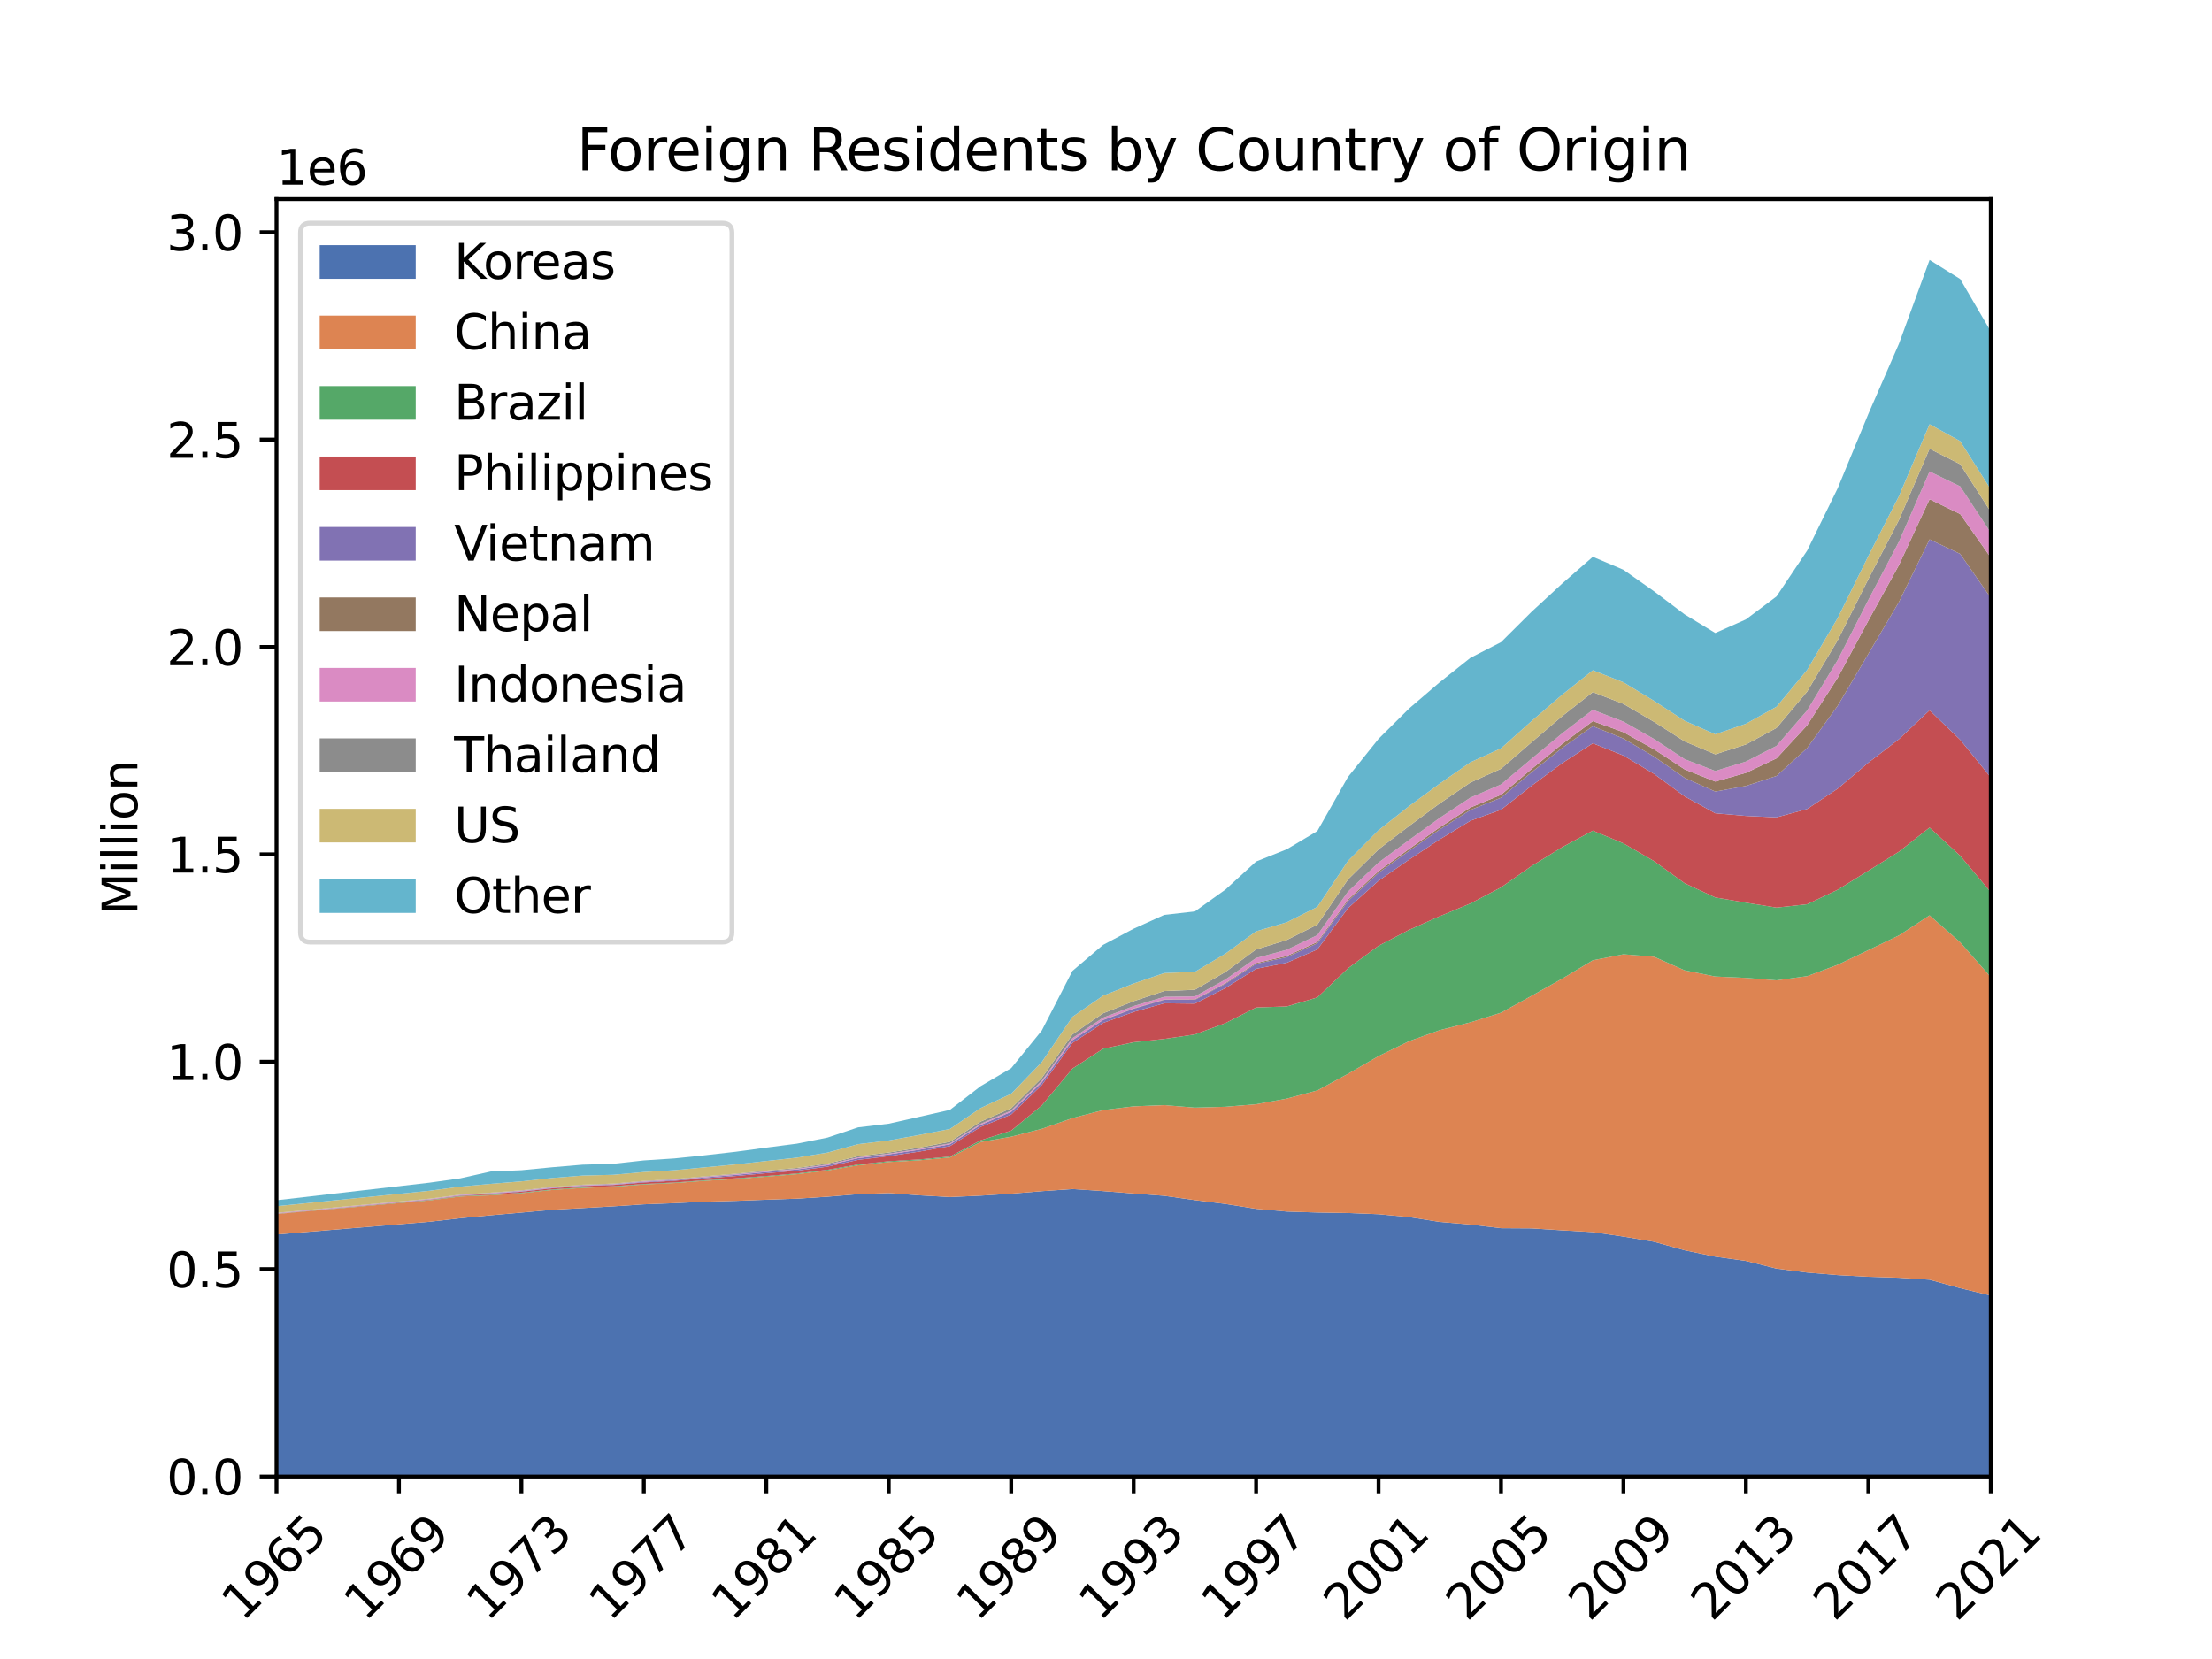 <?xml version="1.0" encoding="utf-8" standalone="no"?>
<!DOCTYPE svg PUBLIC "-//W3C//DTD SVG 1.1//EN"
  "http://www.w3.org/Graphics/SVG/1.1/DTD/svg11.dtd">
<svg xmlns:xlink="http://www.w3.org/1999/xlink" width="460.8pt" height="345.6pt" viewBox="0 0 460.8 345.6" xmlns="http://www.w3.org/2000/svg" version="1.1">
 <defs>
  <style type="text/css">*{stroke-linejoin: round; stroke-linecap: butt}</style>
 </defs>
 <g id="figure_1">
  <g id="patch_1">
   <path d="M 0 345.6 
L 460.8 345.6 
L 460.8 0 
L 0 0 
z
" style="fill: #ffffff"/>
  </g>
  <g id="axes_1">
   <g id="patch_2">
    <path d="M 57.6 307.584 
L 414.72 307.584 
L 414.72 41.472 
L 57.6 41.472 
z
" style="fill: #ffffff"/>
   </g>
   <g id="PolyCollection_1">
    <path d="M 57.6 257.163 
L 57.6 307.584 
L 89.486 307.584 
L 95.863 307.584 
L 102.24 307.584 
L 108.617 307.584 
L 114.994 307.584 
L 121.371 307.584 
L 127.749 307.584 
L 134.126 307.584 
L 140.503 307.584 
L 146.88 307.584 
L 153.257 307.584 
L 159.634 307.584 
L 166.011 307.584 
L 172.389 307.584 
L 178.766 307.584 
L 185.143 307.584 
L 191.52 307.584 
L 197.897 307.584 
L 204.274 307.584 
L 210.651 307.584 
L 217.029 307.584 
L 223.406 307.584 
L 229.783 307.584 
L 236.16 307.584 
L 242.537 307.584 
L 248.914 307.584 
L 255.291 307.584 
L 261.669 307.584 
L 268.046 307.584 
L 274.423 307.584 
L 280.8 307.584 
L 287.177 307.584 
L 293.554 307.584 
L 299.931 307.584 
L 306.309 307.584 
L 312.686 307.584 
L 319.063 307.584 
L 325.44 307.584 
L 331.817 307.584 
L 338.194 307.584 
L 344.571 307.584 
L 350.949 307.584 
L 357.326 307.584 
L 363.703 307.584 
L 370.08 307.584 
L 376.457 307.584 
L 382.834 307.584 
L 389.211 307.584 
L 395.589 307.584 
L 401.966 307.584 
L 408.343 307.584 
L 414.72 307.584 
L 414.72 269.897 
L 414.72 269.897 
L 408.343 268.345 
L 401.966 266.588 
L 395.589 266.179 
L 389.211 265.978 
L 382.834 265.629 
L 376.457 265.097 
L 370.08 264.275 
L 363.703 262.675 
L 357.326 261.785 
L 350.949 260.458 
L 344.571 258.679 
L 338.194 257.599 
L 331.817 256.67 
L 325.44 256.303 
L 319.063 255.894 
L 312.686 255.854 
L 306.309 255.099 
L 299.931 254.549 
L 293.554 253.544 
L 287.177 252.941 
L 280.8 252.693 
L 274.423 252.583 
L 268.046 252.386 
L 261.669 251.82 
L 255.291 250.802 
L 248.914 250.005 
L 242.537 249.105 
L 236.16 248.631 
L 229.783 248.124 
L 223.406 247.7 
L 217.029 248.142 
L 210.651 248.669 
L 204.274 249.075 
L 197.897 249.365 
L 191.52 249.004 
L 185.143 248.542 
L 178.766 248.767 
L 172.389 249.296 
L 166.011 249.705 
L 159.634 249.923 
L 153.257 250.164 
L 146.88 250.335 
L 140.503 250.64 
L 134.126 250.882 
L 127.749 251.304 
L 121.371 251.666 
L 114.994 252.017 
L 108.617 252.6 
L 102.24 253.165 
L 95.863 253.78 
L 89.486 254.513 
L 57.6 257.163 
z
" clip-path="url(#p261b37e53f)" style="fill: #4c72b0"/>
   </g>
   <g id="PolyCollection_2">
    <path d="M 57.6 252.893 
L 57.6 257.163 
L 89.486 254.513 
L 95.863 253.78 
L 102.24 253.165 
L 108.617 252.6 
L 114.994 252.017 
L 121.371 251.666 
L 127.749 251.304 
L 134.126 250.882 
L 140.503 250.64 
L 146.88 250.335 
L 153.257 250.164 
L 159.634 249.923 
L 166.011 249.705 
L 172.389 249.296 
L 178.766 248.767 
L 185.143 248.542 
L 191.52 249.004 
L 197.897 249.365 
L 204.274 249.075 
L 210.651 248.669 
L 217.029 248.142 
L 223.406 247.7 
L 229.783 248.124 
L 236.16 248.631 
L 242.537 249.105 
L 248.914 250.005 
L 255.291 250.802 
L 261.669 251.82 
L 268.046 252.386 
L 274.423 252.583 
L 280.8 252.693 
L 287.177 252.941 
L 293.554 253.544 
L 299.931 254.549 
L 306.309 255.099 
L 312.686 255.854 
L 319.063 255.894 
L 325.44 256.303 
L 331.817 256.67 
L 338.194 257.599 
L 344.571 258.679 
L 350.949 260.458 
L 357.326 261.785 
L 363.703 262.675 
L 370.08 264.275 
L 376.457 265.097 
L 382.834 265.629 
L 389.211 265.978 
L 395.589 266.179 
L 401.966 266.588 
L 408.343 268.345 
L 414.72 269.897 
L 414.72 203.555 
L 414.72 203.555 
L 408.343 196.284 
L 401.966 190.685 
L 395.589 194.859 
L 389.211 197.923 
L 382.834 200.972 
L 376.457 203.354 
L 370.08 204.225 
L 363.703 203.712 
L 357.326 203.429 
L 350.949 202.145 
L 344.571 199.305 
L 338.194 198.798 
L 331.817 200.042 
L 325.44 203.864 
L 319.063 207.443 
L 312.686 210.961 
L 306.309 212.971 
L 299.931 214.595 
L 293.554 216.884 
L 287.177 220.001 
L 280.8 223.697 
L 274.423 227.162 
L 268.046 228.863 
L 261.669 230.032 
L 255.291 230.56 
L 248.914 230.738 
L 242.537 230.218 
L 236.16 230.474 
L 229.783 231.246 
L 223.406 232.919 
L 217.029 235.152 
L 210.651 236.789 
L 204.274 237.906 
L 197.897 241.115 
L 191.52 241.712 
L 185.143 242.068 
L 178.766 242.753 
L 172.389 243.839 
L 166.011 244.596 
L 159.634 245.118 
L 153.257 245.594 
L 146.88 245.984 
L 140.503 246.447 
L 134.126 246.746 
L 127.749 247.228 
L 121.371 247.456 
L 114.994 247.897 
L 108.617 248.57 
L 102.24 249.01 
L 95.863 249.258 
L 89.486 250.065 
L 57.6 252.893 
z
" clip-path="url(#p261b37e53f)" style="fill: #dd8452"/>
   </g>
   <g id="PolyCollection_3">
    <path d="M 57.6 252.861 
L 57.6 252.893 
L 89.486 250.065 
L 95.863 249.258 
L 102.24 249.01 
L 108.617 248.57 
L 114.994 247.897 
L 121.371 247.456 
L 127.749 247.228 
L 134.126 246.746 
L 140.503 246.447 
L 146.88 245.984 
L 153.257 245.594 
L 159.634 245.118 
L 166.011 244.596 
L 172.389 243.839 
L 178.766 242.753 
L 185.143 242.068 
L 191.52 241.712 
L 197.897 241.115 
L 204.274 237.906 
L 210.651 236.789 
L 217.029 235.152 
L 223.406 232.919 
L 229.783 231.246 
L 236.16 230.474 
L 242.537 230.218 
L 248.914 230.738 
L 255.291 230.56 
L 261.669 230.032 
L 268.046 228.863 
L 274.423 227.162 
L 280.8 223.697 
L 287.177 220.001 
L 293.554 216.884 
L 299.931 214.595 
L 306.309 212.971 
L 312.686 210.961 
L 319.063 207.443 
L 325.44 203.864 
L 331.817 200.042 
L 338.194 198.798 
L 344.571 199.305 
L 350.949 202.145 
L 357.326 203.429 
L 363.703 203.712 
L 370.08 204.225 
L 376.457 203.354 
L 382.834 200.972 
L 389.211 197.923 
L 395.589 194.859 
L 401.966 190.685 
L 408.343 196.284 
L 414.72 203.555 
L 414.72 185.852 
L 414.72 185.852 
L 408.343 178.265 
L 401.966 172.395 
L 395.589 177.417 
L 389.211 181.389 
L 382.834 185.34 
L 376.457 188.368 
L 370.08 189.069 
L 363.703 188.045 
L 357.326 186.959 
L 350.949 183.997 
L 344.571 179.384 
L 338.194 175.688 
L 331.817 173.033 
L 325.44 176.477 
L 319.063 180.4 
L 312.686 184.859 
L 306.309 188.21 
L 299.931 190.86 
L 293.554 193.698 
L 287.177 197.02 
L 280.8 201.716 
L 274.423 207.781 
L 268.046 209.662 
L 261.669 209.877 
L 255.291 213.124 
L 248.914 215.492 
L 242.537 216.426 
L 236.16 217.112 
L 229.783 218.475 
L 223.406 222.608 
L 217.029 230.276 
L 210.651 235.533 
L 204.274 237.546 
L 197.897 240.921 
L 191.52 241.528 
L 185.143 241.899 
L 178.766 242.581 
L 172.389 243.683 
L 166.011 244.454 
L 159.634 244.975 
L 153.257 245.465 
L 146.88 245.864 
L 140.503 246.337 
L 134.126 246.636 
L 127.749 247.114 
L 121.371 247.333 
L 114.994 247.777 
L 108.617 248.459 
L 102.24 248.901 
L 95.863 249.165 
L 89.486 249.988 
L 57.6 252.861 
z
" clip-path="url(#p261b37e53f)" style="fill: #55a868"/>
   </g>
   <g id="PolyCollection_4">
    <path d="M 57.6 252.815 
L 57.6 252.861 
L 89.486 249.988 
L 95.863 249.165 
L 102.24 248.901 
L 108.617 248.459 
L 114.994 247.777 
L 121.371 247.333 
L 127.749 247.114 
L 134.126 246.636 
L 140.503 246.337 
L 146.88 245.864 
L 153.257 245.465 
L 159.634 244.975 
L 166.011 244.454 
L 172.389 243.683 
L 178.766 242.581 
L 185.143 241.899 
L 191.52 241.528 
L 197.897 240.921 
L 204.274 237.546 
L 210.651 235.533 
L 217.029 230.276 
L 223.406 222.608 
L 229.783 218.475 
L 236.16 217.112 
L 242.537 216.426 
L 248.914 215.492 
L 255.291 213.124 
L 261.669 209.877 
L 268.046 209.662 
L 274.423 207.781 
L 280.8 201.716 
L 287.177 197.02 
L 293.554 193.698 
L 299.931 190.86 
L 306.309 188.21 
L 312.686 184.859 
L 319.063 180.4 
L 325.44 176.477 
L 331.817 173.033 
L 338.194 175.688 
L 344.571 179.384 
L 350.949 183.997 
L 357.326 186.959 
L 363.703 188.045 
L 370.08 189.069 
L 376.457 188.368 
L 382.834 185.34 
L 389.211 181.389 
L 395.589 177.417 
L 401.966 172.395 
L 408.343 178.265 
L 414.72 185.852 
L 414.72 161.951 
L 414.72 161.951 
L 408.343 154.101 
L 401.966 147.959 
L 395.589 153.976 
L 389.211 158.875 
L 382.834 164.286 
L 376.457 168.53 
L 370.08 170.268 
L 363.703 169.971 
L 357.326 169.42 
L 350.949 165.905 
L 344.571 161.223 
L 338.194 157.395 
L 331.817 154.835 
L 325.44 158.971 
L 319.063 163.681 
L 312.686 168.679 
L 306.309 170.982 
L 299.931 174.854 
L 293.554 179.064 
L 287.177 183.483 
L 280.8 189.199 
L 274.423 197.785 
L 268.046 200.563 
L 261.669 201.818 
L 255.291 205.822 
L 248.914 209.072 
L 242.537 208.998 
L 236.16 210.799 
L 229.783 213.099 
L 223.406 217.265 
L 217.029 226.034 
L 210.651 232.17 
L 204.274 234.765 
L 197.897 238.759 
L 191.52 239.895 
L 185.143 240.84 
L 178.766 241.615 
L 172.389 243.034 
L 166.011 243.887 
L 159.634 244.394 
L 153.257 244.986 
L 146.88 245.453 
L 140.503 245.967 
L 134.126 246.325 
L 127.749 246.847 
L 121.371 247.071 
L 114.994 247.538 
L 108.617 248.25 
L 102.24 248.707 
L 95.863 249.091 
L 89.486 249.908 
L 57.6 252.815 
z
" clip-path="url(#p261b37e53f)" style="fill: #c44e52"/>
   </g>
   <g id="PolyCollection_5">
    <path d="M 57.6 252.8 
L 57.6 252.815 
L 89.486 249.908 
L 95.863 249.091 
L 102.24 248.707 
L 108.617 248.25 
L 114.994 247.538 
L 121.371 247.071 
L 127.749 246.847 
L 134.126 246.325 
L 140.503 245.967 
L 146.88 245.453 
L 153.257 244.986 
L 159.634 244.394 
L 166.011 243.887 
L 172.389 243.034 
L 178.766 241.615 
L 185.143 240.84 
L 191.52 239.895 
L 197.897 238.759 
L 204.274 234.765 
L 210.651 232.17 
L 217.029 226.034 
L 223.406 217.265 
L 229.783 213.099 
L 236.16 210.799 
L 242.537 208.998 
L 248.914 209.072 
L 255.291 205.822 
L 261.669 201.818 
L 268.046 200.563 
L 274.423 197.785 
L 280.8 189.199 
L 287.177 183.483 
L 293.554 179.064 
L 299.931 174.854 
L 306.309 170.982 
L 312.686 168.679 
L 319.063 163.681 
L 325.44 158.971 
L 331.817 154.835 
L 338.194 157.395 
L 344.571 161.223 
L 350.949 165.905 
L 357.326 169.42 
L 363.703 169.971 
L 370.08 170.268 
L 376.457 168.53 
L 382.834 164.286 
L 389.211 158.875 
L 395.589 153.976 
L 401.966 147.959 
L 408.343 154.101 
L 414.72 161.951 
L 414.72 124.543 
L 414.72 124.543 
L 408.343 115.387 
L 401.966 112.363 
L 395.589 125.39 
L 389.211 136.202 
L 382.834 147.006 
L 376.457 155.832 
L 370.08 161.639 
L 363.703 163.727 
L 357.326 164.895 
L 350.949 162.044 
L 344.571 157.613 
L 338.194 153.852 
L 331.817 151.28 
L 325.44 155.787 
L 319.063 160.875 
L 312.686 166.179 
L 306.309 168.734 
L 299.931 172.793 
L 293.554 177.246 
L 287.177 181.829 
L 280.8 187.738 
L 274.423 196.498 
L 268.046 199.396 
L 261.669 200.791 
L 255.291 204.938 
L 248.914 208.286 
L 242.537 208.287 
L 236.16 210.142 
L 229.783 212.505 
L 223.406 216.711 
L 217.029 225.496 
L 210.651 231.624 
L 204.274 234.354 
L 197.897 238.381 
L 191.52 239.516 
L 185.143 240.483 
L 178.766 241.27 
L 172.389 242.734 
L 166.011 243.617 
L 159.634 244.148 
L 153.257 244.749 
L 146.88 245.269 
L 140.503 245.836 
L 134.126 246.201 
L 127.749 246.758 
L 121.371 246.981 
L 114.994 247.446 
L 108.617 248.157 
L 102.24 248.619 
L 95.863 249.024 
L 89.486 249.859 
L 57.6 252.8 
z
" clip-path="url(#p261b37e53f)" style="fill: #8172b3"/>
   </g>
   <g id="PolyCollection_6">
    <path d="M 57.6 252.799 
L 57.6 252.8 
L 89.486 249.859 
L 95.863 249.024 
L 102.24 248.619 
L 108.617 248.157 
L 114.994 247.446 
L 121.371 246.981 
L 127.749 246.758 
L 134.126 246.201 
L 140.503 245.836 
L 146.88 245.269 
L 153.257 244.749 
L 159.634 244.148 
L 166.011 243.617 
L 172.389 242.734 
L 178.766 241.27 
L 185.143 240.483 
L 191.52 239.516 
L 197.897 238.381 
L 204.274 234.354 
L 210.651 231.624 
L 217.029 225.496 
L 223.406 216.711 
L 229.783 212.505 
L 236.16 210.142 
L 242.537 208.287 
L 248.914 208.286 
L 255.291 204.938 
L 261.669 200.791 
L 268.046 199.396 
L 274.423 196.498 
L 280.8 187.738 
L 287.177 181.829 
L 293.554 177.246 
L 299.931 172.793 
L 306.309 168.734 
L 312.686 166.179 
L 319.063 160.875 
L 325.44 155.787 
L 331.817 151.28 
L 338.194 153.852 
L 344.571 157.613 
L 350.949 162.044 
L 357.326 164.895 
L 363.703 163.727 
L 370.08 161.639 
L 376.457 155.832 
L 382.834 147.006 
L 389.211 136.202 
L 395.589 125.39 
L 401.966 112.363 
L 408.343 115.387 
L 414.72 124.543 
L 414.72 116.152 
L 414.72 116.152 
L 408.343 107.093 
L 401.966 103.997 
L 395.589 117.704 
L 389.211 129.286 
L 382.834 141.176 
L 376.457 151.099 
L 370.08 157.98 
L 363.703 161.002 
L 357.326 162.815 
L 350.949 160.283 
L 344.571 156.099 
L 338.194 152.534 
L 331.817 150.219 
L 325.44 154.976 
L 319.063 160.197 
L 312.686 165.578 
L 306.309 168.221 
L 299.931 172.345 
L 293.554 176.849 
L 287.177 181.476 
L 280.8 187.422 
L 274.423 196.221 
L 268.046 199.151 
L 261.669 200.603 
L 255.291 204.793 
L 248.914 208.173 
L 242.537 208.196 
L 236.16 210.07 
L 229.783 212.446 
L 223.406 216.662 
L 217.029 225.457 
L 210.651 231.59 
L 204.274 234.321 
L 197.897 238.355 
L 191.52 239.494 
L 185.143 240.465 
L 178.766 241.252 
L 172.389 242.72 
L 166.011 243.605 
L 159.634 244.137 
L 153.257 244.739 
L 146.88 245.26 
L 140.503 245.829 
L 134.126 246.196 
L 127.749 246.752 
L 121.371 246.976 
L 114.994 247.442 
L 108.617 248.154 
L 102.24 248.616 
L 95.863 249.02 
L 89.486 249.856 
L 57.6 252.799 
z
" clip-path="url(#p261b37e53f)" style="fill: #937860"/>
   </g>
   <g id="PolyCollection_7">
    <path d="M 57.6 252.711 
L 57.6 252.799 
L 89.486 249.856 
L 95.863 249.02 
L 102.24 248.616 
L 108.617 248.154 
L 114.994 247.442 
L 121.371 246.976 
L 127.749 246.752 
L 134.126 246.196 
L 140.503 245.829 
L 146.88 245.26 
L 153.257 244.739 
L 159.634 244.137 
L 166.011 243.605 
L 172.389 242.72 
L 178.766 241.252 
L 185.143 240.465 
L 191.52 239.494 
L 197.897 238.355 
L 204.274 234.321 
L 210.651 231.59 
L 217.029 225.457 
L 223.406 216.662 
L 229.783 212.446 
L 236.16 210.07 
L 242.537 208.196 
L 248.914 208.173 
L 255.291 204.793 
L 261.669 200.603 
L 268.046 199.151 
L 274.423 196.221 
L 280.8 187.422 
L 287.177 181.476 
L 293.554 176.849 
L 299.931 172.345 
L 306.309 168.221 
L 312.686 165.578 
L 319.063 160.197 
L 325.44 154.976 
L 331.817 150.219 
L 338.194 152.534 
L 344.571 156.099 
L 350.949 160.283 
L 357.326 162.815 
L 363.703 161.002 
L 370.08 157.98 
L 376.457 151.099 
L 382.834 141.176 
L 389.211 129.286 
L 395.589 117.704 
L 401.966 103.997 
L 408.343 107.093 
L 414.72 116.152 
L 414.72 110.983 
L 414.72 110.983 
L 408.343 101.319 
L 401.966 98.22 
L 395.589 112.835 
L 389.211 124.967 
L 382.834 137.473 
L 376.457 147.996 
L 370.08 155.37 
L 363.703 158.651 
L 357.326 160.609 
L 350.949 158.152 
L 344.571 153.948 
L 338.194 150.327 
L 331.817 147.864 
L 325.44 152.762 
L 319.063 158.049 
L 312.686 163.41 
L 306.309 166.157 
L 299.931 170.37 
L 293.554 174.976 
L 287.177 179.677 
L 280.8 185.751 
L 274.423 194.802 
L 268.046 197.859 
L 261.669 199.571 
L 255.291 204.038 
L 248.914 207.572 
L 242.537 207.653 
L 236.16 209.582 
L 229.783 211.997 
L 223.406 216.267 
L 217.029 225.144 
L 210.651 231.349 
L 204.274 234.115 
L 197.897 238.179 
L 191.52 239.335 
L 185.143 240.318 
L 178.766 241.096 
L 172.389 242.584 
L 166.011 243.476 
L 159.634 244.011 
L 153.257 244.614 
L 146.88 245.146 
L 140.503 245.721 
L 134.126 246.094 
L 127.749 246.654 
L 121.371 246.88 
L 114.994 247.337 
L 108.617 248.047 
L 102.24 248.523 
L 95.863 248.924 
L 89.486 249.766 
L 57.6 252.711 
z
" clip-path="url(#p261b37e53f)" style="fill: #da8bc3"/>
   </g>
   <g id="PolyCollection_8">
    <path d="M 57.6 252.65 
L 57.6 252.711 
L 89.486 249.766 
L 95.863 248.924 
L 102.24 248.523 
L 108.617 248.047 
L 114.994 247.337 
L 121.371 246.88 
L 127.749 246.654 
L 134.126 246.094 
L 140.503 245.721 
L 146.88 245.146 
L 153.257 244.614 
L 159.634 244.011 
L 166.011 243.476 
L 172.389 242.584 
L 178.766 241.096 
L 185.143 240.318 
L 191.52 239.335 
L 197.897 238.179 
L 204.274 234.115 
L 210.651 231.349 
L 217.029 225.144 
L 223.406 216.267 
L 229.783 211.997 
L 236.16 209.582 
L 242.537 207.653 
L 248.914 207.572 
L 255.291 204.038 
L 261.669 199.571 
L 268.046 197.859 
L 274.423 194.802 
L 280.8 185.751 
L 287.177 179.677 
L 293.554 174.976 
L 299.931 170.37 
L 306.309 166.157 
L 312.686 163.41 
L 319.063 158.049 
L 325.44 152.762 
L 331.817 147.864 
L 338.194 150.327 
L 344.571 153.948 
L 350.949 158.152 
L 357.326 160.609 
L 363.703 158.651 
L 370.08 155.37 
L 376.457 147.996 
L 382.834 137.473 
L 389.211 124.967 
L 395.589 112.835 
L 401.966 98.22 
L 408.343 101.319 
L 414.72 110.983 
L 414.72 106.635 
L 414.72 106.635 
L 408.343 96.706 
L 401.966 93.484 
L 395.589 108.314 
L 389.211 120.632 
L 382.834 133.356 
L 376.457 144.075 
L 370.08 151.647 
L 363.703 155.09 
L 357.326 157.142 
L 350.949 154.458 
L 344.571 150.381 
L 338.194 146.638 
L 331.817 144.182 
L 325.44 149.186 
L 319.063 154.626 
L 312.686 160.152 
L 306.309 163.016 
L 299.931 167.361 
L 293.554 172.061 
L 287.177 176.939 
L 280.8 183.22 
L 274.423 192.62 
L 268.046 195.823 
L 261.669 197.785 
L 255.291 202.467 
L 248.914 206.186 
L 242.537 206.444 
L 236.16 208.566 
L 229.783 211.093 
L 223.406 215.497 
L 217.029 224.563 
L 210.651 230.871 
L 204.274 233.659 
L 197.897 237.849 
L 191.52 239.078 
L 185.143 240.09 
L 178.766 240.858 
L 172.389 242.391 
L 166.011 243.305 
L 159.634 243.866 
L 153.257 244.504 
L 146.88 245.043 
L 140.503 245.623 
L 134.126 246 
L 127.749 246.565 
L 121.371 246.789 
L 114.994 247.254 
L 108.617 247.967 
L 102.24 248.454 
L 95.863 248.857 
L 89.486 249.704 
L 57.6 252.65 
z
" clip-path="url(#p261b37e53f)" style="fill: #8c8c8c"/>
   </g>
   <g id="PolyCollection_9">
    <path d="M 57.6 251.275 
L 57.6 252.65 
L 89.486 249.704 
L 95.863 248.857 
L 102.24 248.454 
L 108.617 247.967 
L 114.994 247.254 
L 121.371 246.789 
L 127.749 246.565 
L 134.126 246 
L 140.503 245.623 
L 146.88 245.043 
L 153.257 244.504 
L 159.634 243.866 
L 166.011 243.305 
L 172.389 242.391 
L 178.766 240.858 
L 185.143 240.09 
L 191.52 239.078 
L 197.897 237.849 
L 204.274 233.659 
L 210.651 230.871 
L 217.029 224.563 
L 223.406 215.497 
L 229.783 211.093 
L 236.16 208.566 
L 242.537 206.444 
L 248.914 206.186 
L 255.291 202.467 
L 261.669 197.785 
L 268.046 195.823 
L 274.423 192.62 
L 280.8 183.22 
L 287.177 176.939 
L 293.554 172.061 
L 299.931 167.361 
L 306.309 163.016 
L 312.686 160.152 
L 319.063 154.626 
L 325.44 149.186 
L 331.817 144.182 
L 338.194 146.638 
L 344.571 150.381 
L 350.949 154.458 
L 357.326 157.142 
L 363.703 155.09 
L 370.08 151.647 
L 376.457 144.075 
L 382.834 133.356 
L 389.211 120.632 
L 395.589 108.314 
L 401.966 93.484 
L 408.343 96.706 
L 414.72 106.635 
L 414.72 101.955 
L 414.72 101.955 
L 408.343 91.888 
L 401.966 88.371 
L 395.589 103.346 
L 389.211 115.818 
L 382.834 128.716 
L 376.457 139.559 
L 370.08 147.219 
L 363.703 150.772 
L 357.326 152.963 
L 350.949 150.154 
L 344.571 146.003 
L 338.194 142.132 
L 331.817 139.63 
L 325.44 144.706 
L 319.063 150.191 
L 312.686 155.884 
L 306.309 158.796 
L 299.931 163.227 
L 293.554 167.916 
L 287.177 172.943 
L 280.8 179.344 
L 274.423 188.922 
L 268.046 192.127 
L 261.669 194.01 
L 255.291 198.65 
L 248.914 202.454 
L 242.537 202.7 
L 236.16 204.882 
L 229.783 207.422 
L 223.406 211.825 
L 217.029 221.248 
L 210.651 227.855 
L 204.274 230.828 
L 197.897 235.184 
L 191.52 236.425 
L 185.143 237.58 
L 178.766 238.349 
L 172.389 240.107 
L 166.011 241.16 
L 159.634 241.856 
L 153.257 242.568 
L 146.88 243.172 
L 140.503 243.774 
L 134.126 244.152 
L 127.749 244.732 
L 121.371 244.891 
L 114.994 245.401 
L 108.617 246.099 
L 102.24 246.615 
L 95.863 247.198 
L 89.486 248.058 
L 57.6 251.275 
z
" clip-path="url(#p261b37e53f)" style="fill: #ccb974"/>
   </g>
   <g id="PolyCollection_10">
    <path d="M 57.6 250.039 
L 57.6 251.275 
L 89.486 248.058 
L 95.863 247.198 
L 102.24 246.615 
L 108.617 246.099 
L 114.994 245.401 
L 121.371 244.891 
L 127.749 244.732 
L 134.126 244.152 
L 140.503 243.774 
L 146.88 243.172 
L 153.257 242.568 
L 159.634 241.856 
L 166.011 241.16 
L 172.389 240.107 
L 178.766 238.349 
L 185.143 237.58 
L 191.52 236.425 
L 197.897 235.184 
L 204.274 230.828 
L 210.651 227.855 
L 217.029 221.248 
L 223.406 211.825 
L 229.783 207.422 
L 236.16 204.882 
L 242.537 202.7 
L 248.914 202.454 
L 255.291 198.65 
L 261.669 194.01 
L 268.046 192.127 
L 274.423 188.922 
L 280.8 179.344 
L 287.177 172.943 
L 293.554 167.916 
L 299.931 163.227 
L 306.309 158.796 
L 312.686 155.884 
L 319.063 150.191 
L 325.44 144.706 
L 331.817 139.63 
L 338.194 142.132 
L 344.571 146.003 
L 350.949 150.154 
L 357.326 152.963 
L 363.703 150.772 
L 370.08 147.219 
L 376.457 139.559 
L 382.834 128.716 
L 389.211 115.818 
L 395.589 103.346 
L 401.966 88.371 
L 408.343 91.888 
L 414.72 101.955 
L 414.72 69.049 
L 414.72 69.049 
L 408.343 58.12 
L 401.966 54.144 
L 395.589 71.602 
L 389.211 86.226 
L 382.834 101.694 
L 376.457 114.71 
L 370.08 124.246 
L 363.703 129.031 
L 357.326 131.864 
L 350.949 127.989 
L 344.571 123.181 
L 338.194 118.691 
L 331.817 115.986 
L 325.44 121.555 
L 319.063 127.435 
L 312.686 133.774 
L 306.309 137.041 
L 299.931 142.114 
L 293.554 147.581 
L 287.177 153.915 
L 280.8 161.865 
L 274.423 173.127 
L 268.046 176.928 
L 261.669 179.47 
L 255.291 185.308 
L 248.914 189.867 
L 242.537 190.59 
L 236.16 193.464 
L 229.783 196.843 
L 223.406 202.265 
L 217.029 214.67 
L 210.651 222.521 
L 204.274 226.276 
L 197.897 231.199 
L 191.52 232.65 
L 185.143 234.086 
L 178.766 234.845 
L 172.389 236.979 
L 166.011 238.245 
L 159.634 239.069 
L 153.257 239.936 
L 146.88 240.662 
L 140.503 241.32 
L 134.126 241.738 
L 127.749 242.441 
L 121.371 242.621 
L 114.994 243.163 
L 108.617 243.781 
L 102.24 244.044 
L 95.863 245.476 
L 89.486 246.369 
L 57.6 250.039 
z
" clip-path="url(#p261b37e53f)" style="fill: #64b5cd"/>
   </g>
   <g id="matplotlib.axis_1">
    <g id="xtick_1">
     <g id="line2d_1">
      <defs>
       <path id="ma8f7a02ea7" d="M 0 0 
L 0 3.5 
" style="stroke: #000000; stroke-width: 0.8"/>
      </defs>
      <g>
       <use xlink:href="#ma8f7a02ea7" x="57.6" y="307.584" style="stroke: #000000; stroke-width: 0.8"/>
      </g>
     </g>
     <g id="text_1">
      <!-- 1965 -->
      <g transform="translate(50.553 337.953) rotate(-45) scale(0.1 -0.1)">
       <defs>
        <path id="DejaVuSans-31" d="M 794 531 
L 1825 531 
L 1825 4091 
L 703 3866 
L 703 4441 
L 1819 4666 
L 2450 4666 
L 2450 531 
L 3481 531 
L 3481 0 
L 794 0 
L 794 531 
z
" transform="scale(0.016)"/>
        <path id="DejaVuSans-39" d="M 703 97 
L 703 672 
Q 941 559 1184 500 
Q 1428 441 1663 441 
Q 2288 441 2617 861 
Q 2947 1281 2994 2138 
Q 2813 1869 2534 1725 
Q 2256 1581 1919 1581 
Q 1219 1581 811 2004 
Q 403 2428 403 3163 
Q 403 3881 828 4315 
Q 1253 4750 1959 4750 
Q 2769 4750 3195 4129 
Q 3622 3509 3622 2328 
Q 3622 1225 3098 567 
Q 2575 -91 1691 -91 
Q 1453 -91 1209 -44 
Q 966 3 703 97 
z
M 1959 2075 
Q 2384 2075 2632 2365 
Q 2881 2656 2881 3163 
Q 2881 3666 2632 3958 
Q 2384 4250 1959 4250 
Q 1534 4250 1286 3958 
Q 1038 3666 1038 3163 
Q 1038 2656 1286 2365 
Q 1534 2075 1959 2075 
z
" transform="scale(0.016)"/>
        <path id="DejaVuSans-36" d="M 2113 2584 
Q 1688 2584 1439 2293 
Q 1191 2003 1191 1497 
Q 1191 994 1439 701 
Q 1688 409 2113 409 
Q 2538 409 2786 701 
Q 3034 994 3034 1497 
Q 3034 2003 2786 2293 
Q 2538 2584 2113 2584 
z
M 3366 4563 
L 3366 3988 
Q 3128 4100 2886 4159 
Q 2644 4219 2406 4219 
Q 1781 4219 1451 3797 
Q 1122 3375 1075 2522 
Q 1259 2794 1537 2939 
Q 1816 3084 2150 3084 
Q 2853 3084 3261 2657 
Q 3669 2231 3669 1497 
Q 3669 778 3244 343 
Q 2819 -91 2113 -91 
Q 1303 -91 875 529 
Q 447 1150 447 2328 
Q 447 3434 972 4092 
Q 1497 4750 2381 4750 
Q 2619 4750 2861 4703 
Q 3103 4656 3366 4563 
z
" transform="scale(0.016)"/>
        <path id="DejaVuSans-35" d="M 691 4666 
L 3169 4666 
L 3169 4134 
L 1269 4134 
L 1269 2991 
Q 1406 3038 1543 3061 
Q 1681 3084 1819 3084 
Q 2600 3084 3056 2656 
Q 3513 2228 3513 1497 
Q 3513 744 3044 326 
Q 2575 -91 1722 -91 
Q 1428 -91 1123 -41 
Q 819 9 494 109 
L 494 744 
Q 775 591 1075 516 
Q 1375 441 1709 441 
Q 2250 441 2565 725 
Q 2881 1009 2881 1497 
Q 2881 1984 2565 2268 
Q 2250 2553 1709 2553 
Q 1456 2553 1204 2497 
Q 953 2441 691 2322 
L 691 4666 
z
" transform="scale(0.016)"/>
       </defs>
       <use xlink:href="#DejaVuSans-31"/>
       <use xlink:href="#DejaVuSans-39" x="63.623"/>
       <use xlink:href="#DejaVuSans-36" x="127.246"/>
       <use xlink:href="#DejaVuSans-35" x="190.869"/>
      </g>
     </g>
    </g>
    <g id="xtick_2">
     <g id="line2d_2">
      <g>
       <use xlink:href="#ma8f7a02ea7" x="83.109" y="307.584" style="stroke: #000000; stroke-width: 0.8"/>
      </g>
     </g>
     <g id="text_2">
      <!-- 1969 -->
      <g transform="translate(76.062 337.953) rotate(-45) scale(0.1 -0.1)">
       <use xlink:href="#DejaVuSans-31"/>
       <use xlink:href="#DejaVuSans-39" x="63.623"/>
       <use xlink:href="#DejaVuSans-36" x="127.246"/>
       <use xlink:href="#DejaVuSans-39" x="190.869"/>
      </g>
     </g>
    </g>
    <g id="xtick_3">
     <g id="line2d_3">
      <g>
       <use xlink:href="#ma8f7a02ea7" x="108.617" y="307.584" style="stroke: #000000; stroke-width: 0.8"/>
      </g>
     </g>
     <g id="text_3">
      <!-- 1973 -->
      <g transform="translate(101.57 337.953) rotate(-45) scale(0.1 -0.1)">
       <defs>
        <path id="DejaVuSans-37" d="M 525 4666 
L 3525 4666 
L 3525 4397 
L 1831 0 
L 1172 0 
L 2766 4134 
L 525 4134 
L 525 4666 
z
" transform="scale(0.016)"/>
        <path id="DejaVuSans-33" d="M 2597 2516 
Q 3050 2419 3304 2112 
Q 3559 1806 3559 1356 
Q 3559 666 3084 287 
Q 2609 -91 1734 -91 
Q 1441 -91 1130 -33 
Q 819 25 488 141 
L 488 750 
Q 750 597 1062 519 
Q 1375 441 1716 441 
Q 2309 441 2620 675 
Q 2931 909 2931 1356 
Q 2931 1769 2642 2001 
Q 2353 2234 1838 2234 
L 1294 2234 
L 1294 2753 
L 1863 2753 
Q 2328 2753 2575 2939 
Q 2822 3125 2822 3475 
Q 2822 3834 2567 4026 
Q 2313 4219 1838 4219 
Q 1578 4219 1281 4162 
Q 984 4106 628 3988 
L 628 4550 
Q 988 4650 1302 4700 
Q 1616 4750 1894 4750 
Q 2613 4750 3031 4423 
Q 3450 4097 3450 3541 
Q 3450 3153 3228 2886 
Q 3006 2619 2597 2516 
z
" transform="scale(0.016)"/>
       </defs>
       <use xlink:href="#DejaVuSans-31"/>
       <use xlink:href="#DejaVuSans-39" x="63.623"/>
       <use xlink:href="#DejaVuSans-37" x="127.246"/>
       <use xlink:href="#DejaVuSans-33" x="190.869"/>
      </g>
     </g>
    </g>
    <g id="xtick_4">
     <g id="line2d_4">
      <g>
       <use xlink:href="#ma8f7a02ea7" x="134.126" y="307.584" style="stroke: #000000; stroke-width: 0.8"/>
      </g>
     </g>
     <g id="text_4">
      <!-- 1977 -->
      <g transform="translate(127.079 337.953) rotate(-45) scale(0.1 -0.1)">
       <use xlink:href="#DejaVuSans-31"/>
       <use xlink:href="#DejaVuSans-39" x="63.623"/>
       <use xlink:href="#DejaVuSans-37" x="127.246"/>
       <use xlink:href="#DejaVuSans-37" x="190.869"/>
      </g>
     </g>
    </g>
    <g id="xtick_5">
     <g id="line2d_5">
      <g>
       <use xlink:href="#ma8f7a02ea7" x="159.634" y="307.584" style="stroke: #000000; stroke-width: 0.8"/>
      </g>
     </g>
     <g id="text_5">
      <!-- 1981 -->
      <g transform="translate(152.588 337.953) rotate(-45) scale(0.1 -0.1)">
       <defs>
        <path id="DejaVuSans-38" d="M 2034 2216 
Q 1584 2216 1326 1975 
Q 1069 1734 1069 1313 
Q 1069 891 1326 650 
Q 1584 409 2034 409 
Q 2484 409 2743 651 
Q 3003 894 3003 1313 
Q 3003 1734 2745 1975 
Q 2488 2216 2034 2216 
z
M 1403 2484 
Q 997 2584 770 2862 
Q 544 3141 544 3541 
Q 544 4100 942 4425 
Q 1341 4750 2034 4750 
Q 2731 4750 3128 4425 
Q 3525 4100 3525 3541 
Q 3525 3141 3298 2862 
Q 3072 2584 2669 2484 
Q 3125 2378 3379 2068 
Q 3634 1759 3634 1313 
Q 3634 634 3220 271 
Q 2806 -91 2034 -91 
Q 1263 -91 848 271 
Q 434 634 434 1313 
Q 434 1759 690 2068 
Q 947 2378 1403 2484 
z
M 1172 3481 
Q 1172 3119 1398 2916 
Q 1625 2713 2034 2713 
Q 2441 2713 2670 2916 
Q 2900 3119 2900 3481 
Q 2900 3844 2670 4047 
Q 2441 4250 2034 4250 
Q 1625 4250 1398 4047 
Q 1172 3844 1172 3481 
z
" transform="scale(0.016)"/>
       </defs>
       <use xlink:href="#DejaVuSans-31"/>
       <use xlink:href="#DejaVuSans-39" x="63.623"/>
       <use xlink:href="#DejaVuSans-38" x="127.246"/>
       <use xlink:href="#DejaVuSans-31" x="190.869"/>
      </g>
     </g>
    </g>
    <g id="xtick_6">
     <g id="line2d_6">
      <g>
       <use xlink:href="#ma8f7a02ea7" x="185.143" y="307.584" style="stroke: #000000; stroke-width: 0.8"/>
      </g>
     </g>
     <g id="text_6">
      <!-- 1985 -->
      <g transform="translate(178.096 337.953) rotate(-45) scale(0.1 -0.1)">
       <use xlink:href="#DejaVuSans-31"/>
       <use xlink:href="#DejaVuSans-39" x="63.623"/>
       <use xlink:href="#DejaVuSans-38" x="127.246"/>
       <use xlink:href="#DejaVuSans-35" x="190.869"/>
      </g>
     </g>
    </g>
    <g id="xtick_7">
     <g id="line2d_7">
      <g>
       <use xlink:href="#ma8f7a02ea7" x="210.651" y="307.584" style="stroke: #000000; stroke-width: 0.8"/>
      </g>
     </g>
     <g id="text_7">
      <!-- 1989 -->
      <g transform="translate(203.605 337.953) rotate(-45) scale(0.1 -0.1)">
       <use xlink:href="#DejaVuSans-31"/>
       <use xlink:href="#DejaVuSans-39" x="63.623"/>
       <use xlink:href="#DejaVuSans-38" x="127.246"/>
       <use xlink:href="#DejaVuSans-39" x="190.869"/>
      </g>
     </g>
    </g>
    <g id="xtick_8">
     <g id="line2d_8">
      <g>
       <use xlink:href="#ma8f7a02ea7" x="236.16" y="307.584" style="stroke: #000000; stroke-width: 0.8"/>
      </g>
     </g>
     <g id="text_8">
      <!-- 1993 -->
      <g transform="translate(229.113 337.953) rotate(-45) scale(0.1 -0.1)">
       <use xlink:href="#DejaVuSans-31"/>
       <use xlink:href="#DejaVuSans-39" x="63.623"/>
       <use xlink:href="#DejaVuSans-39" x="127.246"/>
       <use xlink:href="#DejaVuSans-33" x="190.869"/>
      </g>
     </g>
    </g>
    <g id="xtick_9">
     <g id="line2d_9">
      <g>
       <use xlink:href="#ma8f7a02ea7" x="261.669" y="307.584" style="stroke: #000000; stroke-width: 0.8"/>
      </g>
     </g>
     <g id="text_9">
      <!-- 1997 -->
      <g transform="translate(254.622 337.953) rotate(-45) scale(0.1 -0.1)">
       <use xlink:href="#DejaVuSans-31"/>
       <use xlink:href="#DejaVuSans-39" x="63.623"/>
       <use xlink:href="#DejaVuSans-39" x="127.246"/>
       <use xlink:href="#DejaVuSans-37" x="190.869"/>
      </g>
     </g>
    </g>
    <g id="xtick_10">
     <g id="line2d_10">
      <g>
       <use xlink:href="#ma8f7a02ea7" x="287.177" y="307.584" style="stroke: #000000; stroke-width: 0.8"/>
      </g>
     </g>
     <g id="text_10">
      <!-- 2001 -->
      <g transform="translate(280.13 337.953) rotate(-45) scale(0.1 -0.1)">
       <defs>
        <path id="DejaVuSans-32" d="M 1228 531 
L 3431 531 
L 3431 0 
L 469 0 
L 469 531 
Q 828 903 1448 1529 
Q 2069 2156 2228 2338 
Q 2531 2678 2651 2914 
Q 2772 3150 2772 3378 
Q 2772 3750 2511 3984 
Q 2250 4219 1831 4219 
Q 1534 4219 1204 4116 
Q 875 4013 500 3803 
L 500 4441 
Q 881 4594 1212 4672 
Q 1544 4750 1819 4750 
Q 2544 4750 2975 4387 
Q 3406 4025 3406 3419 
Q 3406 3131 3298 2873 
Q 3191 2616 2906 2266 
Q 2828 2175 2409 1742 
Q 1991 1309 1228 531 
z
" transform="scale(0.016)"/>
        <path id="DejaVuSans-30" d="M 2034 4250 
Q 1547 4250 1301 3770 
Q 1056 3291 1056 2328 
Q 1056 1369 1301 889 
Q 1547 409 2034 409 
Q 2525 409 2770 889 
Q 3016 1369 3016 2328 
Q 3016 3291 2770 3770 
Q 2525 4250 2034 4250 
z
M 2034 4750 
Q 2819 4750 3233 4129 
Q 3647 3509 3647 2328 
Q 3647 1150 3233 529 
Q 2819 -91 2034 -91 
Q 1250 -91 836 529 
Q 422 1150 422 2328 
Q 422 3509 836 4129 
Q 1250 4750 2034 4750 
z
" transform="scale(0.016)"/>
       </defs>
       <use xlink:href="#DejaVuSans-32"/>
       <use xlink:href="#DejaVuSans-30" x="63.623"/>
       <use xlink:href="#DejaVuSans-30" x="127.246"/>
       <use xlink:href="#DejaVuSans-31" x="190.869"/>
      </g>
     </g>
    </g>
    <g id="xtick_11">
     <g id="line2d_11">
      <g>
       <use xlink:href="#ma8f7a02ea7" x="312.686" y="307.584" style="stroke: #000000; stroke-width: 0.8"/>
      </g>
     </g>
     <g id="text_11">
      <!-- 2005 -->
      <g transform="translate(305.639 337.953) rotate(-45) scale(0.1 -0.1)">
       <use xlink:href="#DejaVuSans-32"/>
       <use xlink:href="#DejaVuSans-30" x="63.623"/>
       <use xlink:href="#DejaVuSans-30" x="127.246"/>
       <use xlink:href="#DejaVuSans-35" x="190.869"/>
      </g>
     </g>
    </g>
    <g id="xtick_12">
     <g id="line2d_12">
      <g>
       <use xlink:href="#ma8f7a02ea7" x="338.194" y="307.584" style="stroke: #000000; stroke-width: 0.8"/>
      </g>
     </g>
     <g id="text_12">
      <!-- 2009 -->
      <g transform="translate(331.148 337.953) rotate(-45) scale(0.1 -0.1)">
       <use xlink:href="#DejaVuSans-32"/>
       <use xlink:href="#DejaVuSans-30" x="63.623"/>
       <use xlink:href="#DejaVuSans-30" x="127.246"/>
       <use xlink:href="#DejaVuSans-39" x="190.869"/>
      </g>
     </g>
    </g>
    <g id="xtick_13">
     <g id="line2d_13">
      <g>
       <use xlink:href="#ma8f7a02ea7" x="363.703" y="307.584" style="stroke: #000000; stroke-width: 0.8"/>
      </g>
     </g>
     <g id="text_13">
      <!-- 2013 -->
      <g transform="translate(356.656 337.953) rotate(-45) scale(0.1 -0.1)">
       <use xlink:href="#DejaVuSans-32"/>
       <use xlink:href="#DejaVuSans-30" x="63.623"/>
       <use xlink:href="#DejaVuSans-31" x="127.246"/>
       <use xlink:href="#DejaVuSans-33" x="190.869"/>
      </g>
     </g>
    </g>
    <g id="xtick_14">
     <g id="line2d_14">
      <g>
       <use xlink:href="#ma8f7a02ea7" x="389.211" y="307.584" style="stroke: #000000; stroke-width: 0.8"/>
      </g>
     </g>
     <g id="text_14">
      <!-- 2017 -->
      <g transform="translate(382.165 337.953) rotate(-45) scale(0.1 -0.1)">
       <use xlink:href="#DejaVuSans-32"/>
       <use xlink:href="#DejaVuSans-30" x="63.623"/>
       <use xlink:href="#DejaVuSans-31" x="127.246"/>
       <use xlink:href="#DejaVuSans-37" x="190.869"/>
      </g>
     </g>
    </g>
    <g id="xtick_15">
     <g id="line2d_15">
      <g>
       <use xlink:href="#ma8f7a02ea7" x="414.72" y="307.584" style="stroke: #000000; stroke-width: 0.8"/>
      </g>
     </g>
     <g id="text_15">
      <!-- 2021 -->
      <g transform="translate(407.673 337.953) rotate(-45) scale(0.1 -0.1)">
       <use xlink:href="#DejaVuSans-32"/>
       <use xlink:href="#DejaVuSans-30" x="63.623"/>
       <use xlink:href="#DejaVuSans-32" x="127.246"/>
       <use xlink:href="#DejaVuSans-31" x="190.869"/>
      </g>
     </g>
    </g>
   </g>
   <g id="matplotlib.axis_2">
    <g id="ytick_1">
     <g id="line2d_16">
      <defs>
       <path id="m5b99811f67" d="M 0 0 
L -3.5 0 
" style="stroke: #000000; stroke-width: 0.8"/>
      </defs>
      <g>
       <use xlink:href="#m5b99811f67" x="57.6" y="307.584" style="stroke: #000000; stroke-width: 0.8"/>
      </g>
     </g>
     <g id="text_16">
      <!-- 0.0 -->
      <g transform="translate(34.697 311.383) scale(0.1 -0.1)">
       <defs>
        <path id="DejaVuSans-2e" d="M 684 794 
L 1344 794 
L 1344 0 
L 684 0 
L 684 794 
z
" transform="scale(0.016)"/>
       </defs>
       <use xlink:href="#DejaVuSans-30"/>
       <use xlink:href="#DejaVuSans-2e" x="63.623"/>
       <use xlink:href="#DejaVuSans-30" x="95.41"/>
      </g>
     </g>
    </g>
    <g id="ytick_2">
     <g id="line2d_17">
      <g>
       <use xlink:href="#m5b99811f67" x="57.6" y="264.381" style="stroke: #000000; stroke-width: 0.8"/>
      </g>
     </g>
     <g id="text_17">
      <!-- 0.5 -->
      <g transform="translate(34.697 268.18) scale(0.1 -0.1)">
       <use xlink:href="#DejaVuSans-30"/>
       <use xlink:href="#DejaVuSans-2e" x="63.623"/>
       <use xlink:href="#DejaVuSans-35" x="95.41"/>
      </g>
     </g>
    </g>
    <g id="ytick_3">
     <g id="line2d_18">
      <g>
       <use xlink:href="#m5b99811f67" x="57.6" y="221.178" style="stroke: #000000; stroke-width: 0.8"/>
      </g>
     </g>
     <g id="text_18">
      <!-- 1.0 -->
      <g transform="translate(34.697 224.977) scale(0.1 -0.1)">
       <use xlink:href="#DejaVuSans-31"/>
       <use xlink:href="#DejaVuSans-2e" x="63.623"/>
       <use xlink:href="#DejaVuSans-30" x="95.41"/>
      </g>
     </g>
    </g>
    <g id="ytick_4">
     <g id="line2d_19">
      <g>
       <use xlink:href="#m5b99811f67" x="57.6" y="177.975" style="stroke: #000000; stroke-width: 0.8"/>
      </g>
     </g>
     <g id="text_19">
      <!-- 1.5 -->
      <g transform="translate(34.697 181.775) scale(0.1 -0.1)">
       <use xlink:href="#DejaVuSans-31"/>
       <use xlink:href="#DejaVuSans-2e" x="63.623"/>
       <use xlink:href="#DejaVuSans-35" x="95.41"/>
      </g>
     </g>
    </g>
    <g id="ytick_5">
     <g id="line2d_20">
      <g>
       <use xlink:href="#m5b99811f67" x="57.6" y="134.772" style="stroke: #000000; stroke-width: 0.8"/>
      </g>
     </g>
     <g id="text_20">
      <!-- 2.0 -->
      <g transform="translate(34.697 138.572) scale(0.1 -0.1)">
       <use xlink:href="#DejaVuSans-32"/>
       <use xlink:href="#DejaVuSans-2e" x="63.623"/>
       <use xlink:href="#DejaVuSans-30" x="95.41"/>
      </g>
     </g>
    </g>
    <g id="ytick_6">
     <g id="line2d_21">
      <g>
       <use xlink:href="#m5b99811f67" x="57.6" y="91.57" style="stroke: #000000; stroke-width: 0.8"/>
      </g>
     </g>
     <g id="text_21">
      <!-- 2.5 -->
      <g transform="translate(34.697 95.369) scale(0.1 -0.1)">
       <use xlink:href="#DejaVuSans-32"/>
       <use xlink:href="#DejaVuSans-2e" x="63.623"/>
       <use xlink:href="#DejaVuSans-35" x="95.41"/>
      </g>
     </g>
    </g>
    <g id="ytick_7">
     <g id="line2d_22">
      <g>
       <use xlink:href="#m5b99811f67" x="57.6" y="48.367" style="stroke: #000000; stroke-width: 0.8"/>
      </g>
     </g>
     <g id="text_22">
      <!-- 3.0 -->
      <g transform="translate(34.697 52.166) scale(0.1 -0.1)">
       <use xlink:href="#DejaVuSans-33"/>
       <use xlink:href="#DejaVuSans-2e" x="63.623"/>
       <use xlink:href="#DejaVuSans-30" x="95.41"/>
      </g>
     </g>
    </g>
    <g id="text_23">
     <!-- Million -->
     <g transform="translate(28.617 190.626) rotate(-90) scale(0.1 -0.1)">
      <defs>
       <path id="DejaVuSans-4d" d="M 628 4666 
L 1569 4666 
L 2759 1491 
L 3956 4666 
L 4897 4666 
L 4897 0 
L 4281 0 
L 4281 4097 
L 3078 897 
L 2444 897 
L 1241 4097 
L 1241 0 
L 628 0 
L 628 4666 
z
" transform="scale(0.016)"/>
       <path id="DejaVuSans-69" d="M 603 3500 
L 1178 3500 
L 1178 0 
L 603 0 
L 603 3500 
z
M 603 4863 
L 1178 4863 
L 1178 4134 
L 603 4134 
L 603 4863 
z
" transform="scale(0.016)"/>
       <path id="DejaVuSans-6c" d="M 603 4863 
L 1178 4863 
L 1178 0 
L 603 0 
L 603 4863 
z
" transform="scale(0.016)"/>
       <path id="DejaVuSans-6f" d="M 1959 3097 
Q 1497 3097 1228 2736 
Q 959 2375 959 1747 
Q 959 1119 1226 758 
Q 1494 397 1959 397 
Q 2419 397 2687 759 
Q 2956 1122 2956 1747 
Q 2956 2369 2687 2733 
Q 2419 3097 1959 3097 
z
M 1959 3584 
Q 2709 3584 3137 3096 
Q 3566 2609 3566 1747 
Q 3566 888 3137 398 
Q 2709 -91 1959 -91 
Q 1206 -91 779 398 
Q 353 888 353 1747 
Q 353 2609 779 3096 
Q 1206 3584 1959 3584 
z
" transform="scale(0.016)"/>
       <path id="DejaVuSans-6e" d="M 3513 2113 
L 3513 0 
L 2938 0 
L 2938 2094 
Q 2938 2591 2744 2837 
Q 2550 3084 2163 3084 
Q 1697 3084 1428 2787 
Q 1159 2491 1159 1978 
L 1159 0 
L 581 0 
L 581 3500 
L 1159 3500 
L 1159 2956 
Q 1366 3272 1645 3428 
Q 1925 3584 2291 3584 
Q 2894 3584 3203 3211 
Q 3513 2838 3513 2113 
z
" transform="scale(0.016)"/>
      </defs>
      <use xlink:href="#DejaVuSans-4d"/>
      <use xlink:href="#DejaVuSans-69" x="86.279"/>
      <use xlink:href="#DejaVuSans-6c" x="114.062"/>
      <use xlink:href="#DejaVuSans-6c" x="141.846"/>
      <use xlink:href="#DejaVuSans-69" x="169.629"/>
      <use xlink:href="#DejaVuSans-6f" x="197.412"/>
      <use xlink:href="#DejaVuSans-6e" x="258.594"/>
     </g>
    </g>
    <g id="text_24">
     <!-- 1e6 -->
     <g transform="translate(57.6 38.472) scale(0.1 -0.1)">
      <defs>
       <path id="DejaVuSans-65" d="M 3597 1894 
L 3597 1613 
L 953 1613 
Q 991 1019 1311 708 
Q 1631 397 2203 397 
Q 2534 397 2845 478 
Q 3156 559 3463 722 
L 3463 178 
Q 3153 47 2828 -22 
Q 2503 -91 2169 -91 
Q 1331 -91 842 396 
Q 353 884 353 1716 
Q 353 2575 817 3079 
Q 1281 3584 2069 3584 
Q 2775 3584 3186 3129 
Q 3597 2675 3597 1894 
z
M 3022 2063 
Q 3016 2534 2758 2815 
Q 2500 3097 2075 3097 
Q 1594 3097 1305 2825 
Q 1016 2553 972 2059 
L 3022 2063 
z
" transform="scale(0.016)"/>
      </defs>
      <use xlink:href="#DejaVuSans-31"/>
      <use xlink:href="#DejaVuSans-65" x="63.623"/>
      <use xlink:href="#DejaVuSans-36" x="125.146"/>
     </g>
    </g>
   </g>
   <g id="patch_3">
    <path d="M 57.6 307.584 
L 57.6 41.472 
" style="fill: none; stroke: #000000; stroke-width: 0.8; stroke-linejoin: miter; stroke-linecap: square"/>
   </g>
   <g id="patch_4">
    <path d="M 414.72 307.584 
L 414.72 41.472 
" style="fill: none; stroke: #000000; stroke-width: 0.8; stroke-linejoin: miter; stroke-linecap: square"/>
   </g>
   <g id="patch_5">
    <path d="M 57.6 307.584 
L 414.72 307.584 
" style="fill: none; stroke: #000000; stroke-width: 0.8; stroke-linejoin: miter; stroke-linecap: square"/>
   </g>
   <g id="patch_6">
    <path d="M 57.6 41.472 
L 414.72 41.472 
" style="fill: none; stroke: #000000; stroke-width: 0.8; stroke-linejoin: miter; stroke-linecap: square"/>
   </g>
   <g id="text_25">
    <!-- Foreign Residents by Country of Origin -->
    <g transform="translate(120.14 35.472) scale(0.12 -0.12)">
     <defs>
      <path id="DejaVuSans-46" d="M 628 4666 
L 3309 4666 
L 3309 4134 
L 1259 4134 
L 1259 2759 
L 3109 2759 
L 3109 2228 
L 1259 2228 
L 1259 0 
L 628 0 
L 628 4666 
z
" transform="scale(0.016)"/>
      <path id="DejaVuSans-72" d="M 2631 2963 
Q 2534 3019 2420 3045 
Q 2306 3072 2169 3072 
Q 1681 3072 1420 2755 
Q 1159 2438 1159 1844 
L 1159 0 
L 581 0 
L 581 3500 
L 1159 3500 
L 1159 2956 
Q 1341 3275 1631 3429 
Q 1922 3584 2338 3584 
Q 2397 3584 2469 3576 
Q 2541 3569 2628 3553 
L 2631 2963 
z
" transform="scale(0.016)"/>
      <path id="DejaVuSans-67" d="M 2906 1791 
Q 2906 2416 2648 2759 
Q 2391 3103 1925 3103 
Q 1463 3103 1205 2759 
Q 947 2416 947 1791 
Q 947 1169 1205 825 
Q 1463 481 1925 481 
Q 2391 481 2648 825 
Q 2906 1169 2906 1791 
z
M 3481 434 
Q 3481 -459 3084 -895 
Q 2688 -1331 1869 -1331 
Q 1566 -1331 1297 -1286 
Q 1028 -1241 775 -1147 
L 775 -588 
Q 1028 -725 1275 -790 
Q 1522 -856 1778 -856 
Q 2344 -856 2625 -561 
Q 2906 -266 2906 331 
L 2906 616 
Q 2728 306 2450 153 
Q 2172 0 1784 0 
Q 1141 0 747 490 
Q 353 981 353 1791 
Q 353 2603 747 3093 
Q 1141 3584 1784 3584 
Q 2172 3584 2450 3431 
Q 2728 3278 2906 2969 
L 2906 3500 
L 3481 3500 
L 3481 434 
z
" transform="scale(0.016)"/>
      <path id="DejaVuSans-20" transform="scale(0.016)"/>
      <path id="DejaVuSans-52" d="M 2841 2188 
Q 3044 2119 3236 1894 
Q 3428 1669 3622 1275 
L 4263 0 
L 3584 0 
L 2988 1197 
Q 2756 1666 2539 1819 
Q 2322 1972 1947 1972 
L 1259 1972 
L 1259 0 
L 628 0 
L 628 4666 
L 2053 4666 
Q 2853 4666 3247 4331 
Q 3641 3997 3641 3322 
Q 3641 2881 3436 2590 
Q 3231 2300 2841 2188 
z
M 1259 4147 
L 1259 2491 
L 2053 2491 
Q 2509 2491 2742 2702 
Q 2975 2913 2975 3322 
Q 2975 3731 2742 3939 
Q 2509 4147 2053 4147 
L 1259 4147 
z
" transform="scale(0.016)"/>
      <path id="DejaVuSans-73" d="M 2834 3397 
L 2834 2853 
Q 2591 2978 2328 3040 
Q 2066 3103 1784 3103 
Q 1356 3103 1142 2972 
Q 928 2841 928 2578 
Q 928 2378 1081 2264 
Q 1234 2150 1697 2047 
L 1894 2003 
Q 2506 1872 2764 1633 
Q 3022 1394 3022 966 
Q 3022 478 2636 193 
Q 2250 -91 1575 -91 
Q 1294 -91 989 -36 
Q 684 19 347 128 
L 347 722 
Q 666 556 975 473 
Q 1284 391 1588 391 
Q 1994 391 2212 530 
Q 2431 669 2431 922 
Q 2431 1156 2273 1281 
Q 2116 1406 1581 1522 
L 1381 1569 
Q 847 1681 609 1914 
Q 372 2147 372 2553 
Q 372 3047 722 3315 
Q 1072 3584 1716 3584 
Q 2034 3584 2315 3537 
Q 2597 3491 2834 3397 
z
" transform="scale(0.016)"/>
      <path id="DejaVuSans-64" d="M 2906 2969 
L 2906 4863 
L 3481 4863 
L 3481 0 
L 2906 0 
L 2906 525 
Q 2725 213 2448 61 
Q 2172 -91 1784 -91 
Q 1150 -91 751 415 
Q 353 922 353 1747 
Q 353 2572 751 3078 
Q 1150 3584 1784 3584 
Q 2172 3584 2448 3432 
Q 2725 3281 2906 2969 
z
M 947 1747 
Q 947 1113 1208 752 
Q 1469 391 1925 391 
Q 2381 391 2643 752 
Q 2906 1113 2906 1747 
Q 2906 2381 2643 2742 
Q 2381 3103 1925 3103 
Q 1469 3103 1208 2742 
Q 947 2381 947 1747 
z
" transform="scale(0.016)"/>
      <path id="DejaVuSans-74" d="M 1172 4494 
L 1172 3500 
L 2356 3500 
L 2356 3053 
L 1172 3053 
L 1172 1153 
Q 1172 725 1289 603 
Q 1406 481 1766 481 
L 2356 481 
L 2356 0 
L 1766 0 
Q 1100 0 847 248 
Q 594 497 594 1153 
L 594 3053 
L 172 3053 
L 172 3500 
L 594 3500 
L 594 4494 
L 1172 4494 
z
" transform="scale(0.016)"/>
      <path id="DejaVuSans-62" d="M 3116 1747 
Q 3116 2381 2855 2742 
Q 2594 3103 2138 3103 
Q 1681 3103 1420 2742 
Q 1159 2381 1159 1747 
Q 1159 1113 1420 752 
Q 1681 391 2138 391 
Q 2594 391 2855 752 
Q 3116 1113 3116 1747 
z
M 1159 2969 
Q 1341 3281 1617 3432 
Q 1894 3584 2278 3584 
Q 2916 3584 3314 3078 
Q 3713 2572 3713 1747 
Q 3713 922 3314 415 
Q 2916 -91 2278 -91 
Q 1894 -91 1617 61 
Q 1341 213 1159 525 
L 1159 0 
L 581 0 
L 581 4863 
L 1159 4863 
L 1159 2969 
z
" transform="scale(0.016)"/>
      <path id="DejaVuSans-79" d="M 2059 -325 
Q 1816 -950 1584 -1140 
Q 1353 -1331 966 -1331 
L 506 -1331 
L 506 -850 
L 844 -850 
Q 1081 -850 1212 -737 
Q 1344 -625 1503 -206 
L 1606 56 
L 191 3500 
L 800 3500 
L 1894 763 
L 2988 3500 
L 3597 3500 
L 2059 -325 
z
" transform="scale(0.016)"/>
      <path id="DejaVuSans-43" d="M 4122 4306 
L 4122 3641 
Q 3803 3938 3442 4084 
Q 3081 4231 2675 4231 
Q 1875 4231 1450 3742 
Q 1025 3253 1025 2328 
Q 1025 1406 1450 917 
Q 1875 428 2675 428 
Q 3081 428 3442 575 
Q 3803 722 4122 1019 
L 4122 359 
Q 3791 134 3420 21 
Q 3050 -91 2638 -91 
Q 1578 -91 968 557 
Q 359 1206 359 2328 
Q 359 3453 968 4101 
Q 1578 4750 2638 4750 
Q 3056 4750 3426 4639 
Q 3797 4528 4122 4306 
z
" transform="scale(0.016)"/>
      <path id="DejaVuSans-75" d="M 544 1381 
L 544 3500 
L 1119 3500 
L 1119 1403 
Q 1119 906 1312 657 
Q 1506 409 1894 409 
Q 2359 409 2629 706 
Q 2900 1003 2900 1516 
L 2900 3500 
L 3475 3500 
L 3475 0 
L 2900 0 
L 2900 538 
Q 2691 219 2414 64 
Q 2138 -91 1772 -91 
Q 1169 -91 856 284 
Q 544 659 544 1381 
z
M 1991 3584 
L 1991 3584 
z
" transform="scale(0.016)"/>
      <path id="DejaVuSans-66" d="M 2375 4863 
L 2375 4384 
L 1825 4384 
Q 1516 4384 1395 4259 
Q 1275 4134 1275 3809 
L 1275 3500 
L 2222 3500 
L 2222 3053 
L 1275 3053 
L 1275 0 
L 697 0 
L 697 3053 
L 147 3053 
L 147 3500 
L 697 3500 
L 697 3744 
Q 697 4328 969 4595 
Q 1241 4863 1831 4863 
L 2375 4863 
z
" transform="scale(0.016)"/>
      <path id="DejaVuSans-4f" d="M 2522 4238 
Q 1834 4238 1429 3725 
Q 1025 3213 1025 2328 
Q 1025 1447 1429 934 
Q 1834 422 2522 422 
Q 3209 422 3611 934 
Q 4013 1447 4013 2328 
Q 4013 3213 3611 3725 
Q 3209 4238 2522 4238 
z
M 2522 4750 
Q 3503 4750 4090 4092 
Q 4678 3434 4678 2328 
Q 4678 1225 4090 567 
Q 3503 -91 2522 -91 
Q 1538 -91 948 565 
Q 359 1222 359 2328 
Q 359 3434 948 4092 
Q 1538 4750 2522 4750 
z
" transform="scale(0.016)"/>
     </defs>
     <use xlink:href="#DejaVuSans-46"/>
     <use xlink:href="#DejaVuSans-6f" x="53.895"/>
     <use xlink:href="#DejaVuSans-72" x="115.076"/>
     <use xlink:href="#DejaVuSans-65" x="153.939"/>
     <use xlink:href="#DejaVuSans-69" x="215.463"/>
     <use xlink:href="#DejaVuSans-67" x="243.246"/>
     <use xlink:href="#DejaVuSans-6e" x="306.723"/>
     <use xlink:href="#DejaVuSans-20" x="370.102"/>
     <use xlink:href="#DejaVuSans-52" x="401.889"/>
     <use xlink:href="#DejaVuSans-65" x="466.871"/>
     <use xlink:href="#DejaVuSans-73" x="528.395"/>
     <use xlink:href="#DejaVuSans-69" x="580.494"/>
     <use xlink:href="#DejaVuSans-64" x="608.277"/>
     <use xlink:href="#DejaVuSans-65" x="671.754"/>
     <use xlink:href="#DejaVuSans-6e" x="733.277"/>
     <use xlink:href="#DejaVuSans-74" x="796.656"/>
     <use xlink:href="#DejaVuSans-73" x="835.865"/>
     <use xlink:href="#DejaVuSans-20" x="887.965"/>
     <use xlink:href="#DejaVuSans-62" x="919.752"/>
     <use xlink:href="#DejaVuSans-79" x="983.229"/>
     <use xlink:href="#DejaVuSans-20" x="1042.408"/>
     <use xlink:href="#DejaVuSans-43" x="1074.195"/>
     <use xlink:href="#DejaVuSans-6f" x="1144.02"/>
     <use xlink:href="#DejaVuSans-75" x="1205.201"/>
     <use xlink:href="#DejaVuSans-6e" x="1268.58"/>
     <use xlink:href="#DejaVuSans-74" x="1331.959"/>
     <use xlink:href="#DejaVuSans-72" x="1371.168"/>
     <use xlink:href="#DejaVuSans-79" x="1412.281"/>
     <use xlink:href="#DejaVuSans-20" x="1471.461"/>
     <use xlink:href="#DejaVuSans-6f" x="1503.248"/>
     <use xlink:href="#DejaVuSans-66" x="1564.43"/>
     <use xlink:href="#DejaVuSans-20" x="1599.635"/>
     <use xlink:href="#DejaVuSans-4f" x="1631.422"/>
     <use xlink:href="#DejaVuSans-72" x="1710.133"/>
     <use xlink:href="#DejaVuSans-69" x="1751.246"/>
     <use xlink:href="#DejaVuSans-67" x="1779.029"/>
     <use xlink:href="#DejaVuSans-69" x="1842.506"/>
     <use xlink:href="#DejaVuSans-6e" x="1870.289"/>
    </g>
   </g>
   <g id="legend_1">
    <g id="patch_7">
     <path d="M 64.6 196.253 
L 150.477 196.253 
Q 152.477 196.253 152.477 194.253 
L 152.477 48.472 
Q 152.477 46.472 150.477 46.472 
L 64.6 46.472 
Q 62.6 46.472 62.6 48.472 
L 62.6 194.253 
Q 62.6 196.253 64.6 196.253 
z
" style="fill: #ffffff; opacity: 0.8; stroke: #cccccc; stroke-linejoin: miter"/>
    </g>
    <g id="patch_8">
     <path d="M 66.6 58.07 
L 86.6 58.07 
L 86.6 51.07 
L 66.6 51.07 
z
" style="fill: #4c72b0"/>
    </g>
    <g id="text_26">
     <!-- Koreas -->
     <g transform="translate(94.6 58.07) scale(0.1 -0.1)">
      <defs>
       <path id="DejaVuSans-4b" d="M 628 4666 
L 1259 4666 
L 1259 2694 
L 3353 4666 
L 4166 4666 
L 1850 2491 
L 4331 0 
L 3500 0 
L 1259 2247 
L 1259 0 
L 628 0 
L 628 4666 
z
" transform="scale(0.016)"/>
       <path id="DejaVuSans-61" d="M 2194 1759 
Q 1497 1759 1228 1600 
Q 959 1441 959 1056 
Q 959 750 1161 570 
Q 1363 391 1709 391 
Q 2188 391 2477 730 
Q 2766 1069 2766 1631 
L 2766 1759 
L 2194 1759 
z
M 3341 1997 
L 3341 0 
L 2766 0 
L 2766 531 
Q 2569 213 2275 61 
Q 1981 -91 1556 -91 
Q 1019 -91 701 211 
Q 384 513 384 1019 
Q 384 1609 779 1909 
Q 1175 2209 1959 2209 
L 2766 2209 
L 2766 2266 
Q 2766 2663 2505 2880 
Q 2244 3097 1772 3097 
Q 1472 3097 1187 3025 
Q 903 2953 641 2809 
L 641 3341 
Q 956 3463 1253 3523 
Q 1550 3584 1831 3584 
Q 2591 3584 2966 3190 
Q 3341 2797 3341 1997 
z
" transform="scale(0.016)"/>
      </defs>
      <use xlink:href="#DejaVuSans-4b"/>
      <use xlink:href="#DejaVuSans-6f" x="60.576"/>
      <use xlink:href="#DejaVuSans-72" x="121.758"/>
      <use xlink:href="#DejaVuSans-65" x="160.621"/>
      <use xlink:href="#DejaVuSans-61" x="222.145"/>
      <use xlink:href="#DejaVuSans-73" x="283.424"/>
     </g>
    </g>
    <g id="patch_9">
     <path d="M 66.6 72.749 
L 86.6 72.749 
L 86.6 65.749 
L 66.6 65.749 
z
" style="fill: #dd8452"/>
    </g>
    <g id="text_27">
     <!-- China -->
     <g transform="translate(94.6 72.749) scale(0.1 -0.1)">
      <defs>
       <path id="DejaVuSans-68" d="M 3513 2113 
L 3513 0 
L 2938 0 
L 2938 2094 
Q 2938 2591 2744 2837 
Q 2550 3084 2163 3084 
Q 1697 3084 1428 2787 
Q 1159 2491 1159 1978 
L 1159 0 
L 581 0 
L 581 4863 
L 1159 4863 
L 1159 2956 
Q 1366 3272 1645 3428 
Q 1925 3584 2291 3584 
Q 2894 3584 3203 3211 
Q 3513 2838 3513 2113 
z
" transform="scale(0.016)"/>
      </defs>
      <use xlink:href="#DejaVuSans-43"/>
      <use xlink:href="#DejaVuSans-68" x="69.824"/>
      <use xlink:href="#DejaVuSans-69" x="133.203"/>
      <use xlink:href="#DejaVuSans-6e" x="160.986"/>
      <use xlink:href="#DejaVuSans-61" x="224.365"/>
     </g>
    </g>
    <g id="patch_10">
     <path d="M 66.6 87.427 
L 86.6 87.427 
L 86.6 80.427 
L 66.6 80.427 
z
" style="fill: #55a868"/>
    </g>
    <g id="text_28">
     <!-- Brazil -->
     <g transform="translate(94.6 87.427) scale(0.1 -0.1)">
      <defs>
       <path id="DejaVuSans-42" d="M 1259 2228 
L 1259 519 
L 2272 519 
Q 2781 519 3026 730 
Q 3272 941 3272 1375 
Q 3272 1813 3026 2020 
Q 2781 2228 2272 2228 
L 1259 2228 
z
M 1259 4147 
L 1259 2741 
L 2194 2741 
Q 2656 2741 2882 2914 
Q 3109 3088 3109 3444 
Q 3109 3797 2882 3972 
Q 2656 4147 2194 4147 
L 1259 4147 
z
M 628 4666 
L 2241 4666 
Q 2963 4666 3353 4366 
Q 3744 4066 3744 3513 
Q 3744 3084 3544 2831 
Q 3344 2578 2956 2516 
Q 3422 2416 3680 2098 
Q 3938 1781 3938 1306 
Q 3938 681 3513 340 
Q 3088 0 2303 0 
L 628 0 
L 628 4666 
z
" transform="scale(0.016)"/>
       <path id="DejaVuSans-7a" d="M 353 3500 
L 3084 3500 
L 3084 2975 
L 922 459 
L 3084 459 
L 3084 0 
L 275 0 
L 275 525 
L 2438 3041 
L 353 3041 
L 353 3500 
z
" transform="scale(0.016)"/>
      </defs>
      <use xlink:href="#DejaVuSans-42"/>
      <use xlink:href="#DejaVuSans-72" x="68.604"/>
      <use xlink:href="#DejaVuSans-61" x="109.717"/>
      <use xlink:href="#DejaVuSans-7a" x="170.996"/>
      <use xlink:href="#DejaVuSans-69" x="223.486"/>
      <use xlink:href="#DejaVuSans-6c" x="251.27"/>
     </g>
    </g>
    <g id="patch_11">
     <path d="M 66.6 102.105 
L 86.6 102.105 
L 86.6 95.105 
L 66.6 95.105 
z
" style="fill: #c44e52"/>
    </g>
    <g id="text_29">
     <!-- Philippines -->
     <g transform="translate(94.6 102.105) scale(0.1 -0.1)">
      <defs>
       <path id="DejaVuSans-50" d="M 1259 4147 
L 1259 2394 
L 2053 2394 
Q 2494 2394 2734 2622 
Q 2975 2850 2975 3272 
Q 2975 3691 2734 3919 
Q 2494 4147 2053 4147 
L 1259 4147 
z
M 628 4666 
L 2053 4666 
Q 2838 4666 3239 4311 
Q 3641 3956 3641 3272 
Q 3641 2581 3239 2228 
Q 2838 1875 2053 1875 
L 1259 1875 
L 1259 0 
L 628 0 
L 628 4666 
z
" transform="scale(0.016)"/>
       <path id="DejaVuSans-70" d="M 1159 525 
L 1159 -1331 
L 581 -1331 
L 581 3500 
L 1159 3500 
L 1159 2969 
Q 1341 3281 1617 3432 
Q 1894 3584 2278 3584 
Q 2916 3584 3314 3078 
Q 3713 2572 3713 1747 
Q 3713 922 3314 415 
Q 2916 -91 2278 -91 
Q 1894 -91 1617 61 
Q 1341 213 1159 525 
z
M 3116 1747 
Q 3116 2381 2855 2742 
Q 2594 3103 2138 3103 
Q 1681 3103 1420 2742 
Q 1159 2381 1159 1747 
Q 1159 1113 1420 752 
Q 1681 391 2138 391 
Q 2594 391 2855 752 
Q 3116 1113 3116 1747 
z
" transform="scale(0.016)"/>
      </defs>
      <use xlink:href="#DejaVuSans-50"/>
      <use xlink:href="#DejaVuSans-68" x="60.303"/>
      <use xlink:href="#DejaVuSans-69" x="123.682"/>
      <use xlink:href="#DejaVuSans-6c" x="151.465"/>
      <use xlink:href="#DejaVuSans-69" x="179.248"/>
      <use xlink:href="#DejaVuSans-70" x="207.031"/>
      <use xlink:href="#DejaVuSans-70" x="270.508"/>
      <use xlink:href="#DejaVuSans-69" x="333.984"/>
      <use xlink:href="#DejaVuSans-6e" x="361.768"/>
      <use xlink:href="#DejaVuSans-65" x="425.146"/>
      <use xlink:href="#DejaVuSans-73" x="486.67"/>
     </g>
    </g>
    <g id="patch_12">
     <path d="M 66.6 116.783 
L 86.6 116.783 
L 86.6 109.783 
L 66.6 109.783 
z
" style="fill: #8172b3"/>
    </g>
    <g id="text_30">
     <!-- Vietnam -->
     <g transform="translate(94.6 116.783) scale(0.1 -0.1)">
      <defs>
       <path id="DejaVuSans-56" d="M 1831 0 
L 50 4666 
L 709 4666 
L 2188 738 
L 3669 4666 
L 4325 4666 
L 2547 0 
L 1831 0 
z
" transform="scale(0.016)"/>
       <path id="DejaVuSans-6d" d="M 3328 2828 
Q 3544 3216 3844 3400 
Q 4144 3584 4550 3584 
Q 5097 3584 5394 3201 
Q 5691 2819 5691 2113 
L 5691 0 
L 5113 0 
L 5113 2094 
Q 5113 2597 4934 2840 
Q 4756 3084 4391 3084 
Q 3944 3084 3684 2787 
Q 3425 2491 3425 1978 
L 3425 0 
L 2847 0 
L 2847 2094 
Q 2847 2600 2669 2842 
Q 2491 3084 2119 3084 
Q 1678 3084 1418 2786 
Q 1159 2488 1159 1978 
L 1159 0 
L 581 0 
L 581 3500 
L 1159 3500 
L 1159 2956 
Q 1356 3278 1631 3431 
Q 1906 3584 2284 3584 
Q 2666 3584 2933 3390 
Q 3200 3197 3328 2828 
z
" transform="scale(0.016)"/>
      </defs>
      <use xlink:href="#DejaVuSans-56"/>
      <use xlink:href="#DejaVuSans-69" x="66.158"/>
      <use xlink:href="#DejaVuSans-65" x="93.941"/>
      <use xlink:href="#DejaVuSans-74" x="155.465"/>
      <use xlink:href="#DejaVuSans-6e" x="194.674"/>
      <use xlink:href="#DejaVuSans-61" x="258.053"/>
      <use xlink:href="#DejaVuSans-6d" x="319.332"/>
     </g>
    </g>
    <g id="patch_13">
     <path d="M 66.6 131.461 
L 86.6 131.461 
L 86.6 124.461 
L 66.6 124.461 
z
" style="fill: #937860"/>
    </g>
    <g id="text_31">
     <!-- Nepal -->
     <g transform="translate(94.6 131.461) scale(0.1 -0.1)">
      <defs>
       <path id="DejaVuSans-4e" d="M 628 4666 
L 1478 4666 
L 3547 763 
L 3547 4666 
L 4159 4666 
L 4159 0 
L 3309 0 
L 1241 3903 
L 1241 0 
L 628 0 
L 628 4666 
z
" transform="scale(0.016)"/>
      </defs>
      <use xlink:href="#DejaVuSans-4e"/>
      <use xlink:href="#DejaVuSans-65" x="74.805"/>
      <use xlink:href="#DejaVuSans-70" x="136.328"/>
      <use xlink:href="#DejaVuSans-61" x="199.805"/>
      <use xlink:href="#DejaVuSans-6c" x="261.084"/>
     </g>
    </g>
    <g id="patch_14">
     <path d="M 66.6 146.139 
L 86.6 146.139 
L 86.6 139.139 
L 66.6 139.139 
z
" style="fill: #da8bc3"/>
    </g>
    <g id="text_32">
     <!-- Indonesia -->
     <g transform="translate(94.6 146.139) scale(0.1 -0.1)">
      <defs>
       <path id="DejaVuSans-49" d="M 628 4666 
L 1259 4666 
L 1259 0 
L 628 0 
L 628 4666 
z
" transform="scale(0.016)"/>
      </defs>
      <use xlink:href="#DejaVuSans-49"/>
      <use xlink:href="#DejaVuSans-6e" x="29.492"/>
      <use xlink:href="#DejaVuSans-64" x="92.871"/>
      <use xlink:href="#DejaVuSans-6f" x="156.348"/>
      <use xlink:href="#DejaVuSans-6e" x="217.529"/>
      <use xlink:href="#DejaVuSans-65" x="280.908"/>
      <use xlink:href="#DejaVuSans-73" x="342.432"/>
      <use xlink:href="#DejaVuSans-69" x="394.531"/>
      <use xlink:href="#DejaVuSans-61" x="422.314"/>
     </g>
    </g>
    <g id="patch_15">
     <path d="M 66.6 160.817 
L 86.6 160.817 
L 86.6 153.817 
L 66.6 153.817 
z
" style="fill: #8c8c8c"/>
    </g>
    <g id="text_33">
     <!-- Thailand -->
     <g transform="translate(94.6 160.817) scale(0.1 -0.1)">
      <defs>
       <path id="DejaVuSans-54" d="M -19 4666 
L 3928 4666 
L 3928 4134 
L 2272 4134 
L 2272 0 
L 1638 0 
L 1638 4134 
L -19 4134 
L -19 4666 
z
" transform="scale(0.016)"/>
      </defs>
      <use xlink:href="#DejaVuSans-54"/>
      <use xlink:href="#DejaVuSans-68" x="61.084"/>
      <use xlink:href="#DejaVuSans-61" x="124.463"/>
      <use xlink:href="#DejaVuSans-69" x="185.742"/>
      <use xlink:href="#DejaVuSans-6c" x="213.525"/>
      <use xlink:href="#DejaVuSans-61" x="241.309"/>
      <use xlink:href="#DejaVuSans-6e" x="302.588"/>
      <use xlink:href="#DejaVuSans-64" x="365.967"/>
     </g>
    </g>
    <g id="patch_16">
     <path d="M 66.6 175.495 
L 86.6 175.495 
L 86.6 168.495 
L 66.6 168.495 
z
" style="fill: #ccb974"/>
    </g>
    <g id="text_34">
     <!-- US -->
     <g transform="translate(94.6 175.495) scale(0.1 -0.1)">
      <defs>
       <path id="DejaVuSans-55" d="M 556 4666 
L 1191 4666 
L 1191 1831 
Q 1191 1081 1462 751 
Q 1734 422 2344 422 
Q 2950 422 3222 751 
Q 3494 1081 3494 1831 
L 3494 4666 
L 4128 4666 
L 4128 1753 
Q 4128 841 3676 375 
Q 3225 -91 2344 -91 
Q 1459 -91 1007 375 
Q 556 841 556 1753 
L 556 4666 
z
" transform="scale(0.016)"/>
       <path id="DejaVuSans-53" d="M 3425 4513 
L 3425 3897 
Q 3066 4069 2747 4153 
Q 2428 4238 2131 4238 
Q 1616 4238 1336 4038 
Q 1056 3838 1056 3469 
Q 1056 3159 1242 3001 
Q 1428 2844 1947 2747 
L 2328 2669 
Q 3034 2534 3370 2195 
Q 3706 1856 3706 1288 
Q 3706 609 3251 259 
Q 2797 -91 1919 -91 
Q 1588 -91 1214 -16 
Q 841 59 441 206 
L 441 856 
Q 825 641 1194 531 
Q 1563 422 1919 422 
Q 2459 422 2753 634 
Q 3047 847 3047 1241 
Q 3047 1584 2836 1778 
Q 2625 1972 2144 2069 
L 1759 2144 
Q 1053 2284 737 2584 
Q 422 2884 422 3419 
Q 422 4038 858 4394 
Q 1294 4750 2059 4750 
Q 2388 4750 2728 4690 
Q 3069 4631 3425 4513 
z
" transform="scale(0.016)"/>
      </defs>
      <use xlink:href="#DejaVuSans-55"/>
      <use xlink:href="#DejaVuSans-53" x="73.193"/>
     </g>
    </g>
    <g id="patch_17">
     <path d="M 66.6 190.174 
L 86.6 190.174 
L 86.6 183.174 
L 66.6 183.174 
z
" style="fill: #64b5cd"/>
    </g>
    <g id="text_35">
     <!-- Other -->
     <g transform="translate(94.6 190.174) scale(0.1 -0.1)">
      <use xlink:href="#DejaVuSans-4f"/>
      <use xlink:href="#DejaVuSans-74" x="78.711"/>
      <use xlink:href="#DejaVuSans-68" x="117.92"/>
      <use xlink:href="#DejaVuSans-65" x="181.299"/>
      <use xlink:href="#DejaVuSans-72" x="242.822"/>
     </g>
    </g>
   </g>
  </g>
 </g>
 <defs>
  <clipPath id="p261b37e53f">
   <rect x="57.6" y="41.472" width="357.12" height="266.112"/>
  </clipPath>
 </defs>
</svg>
